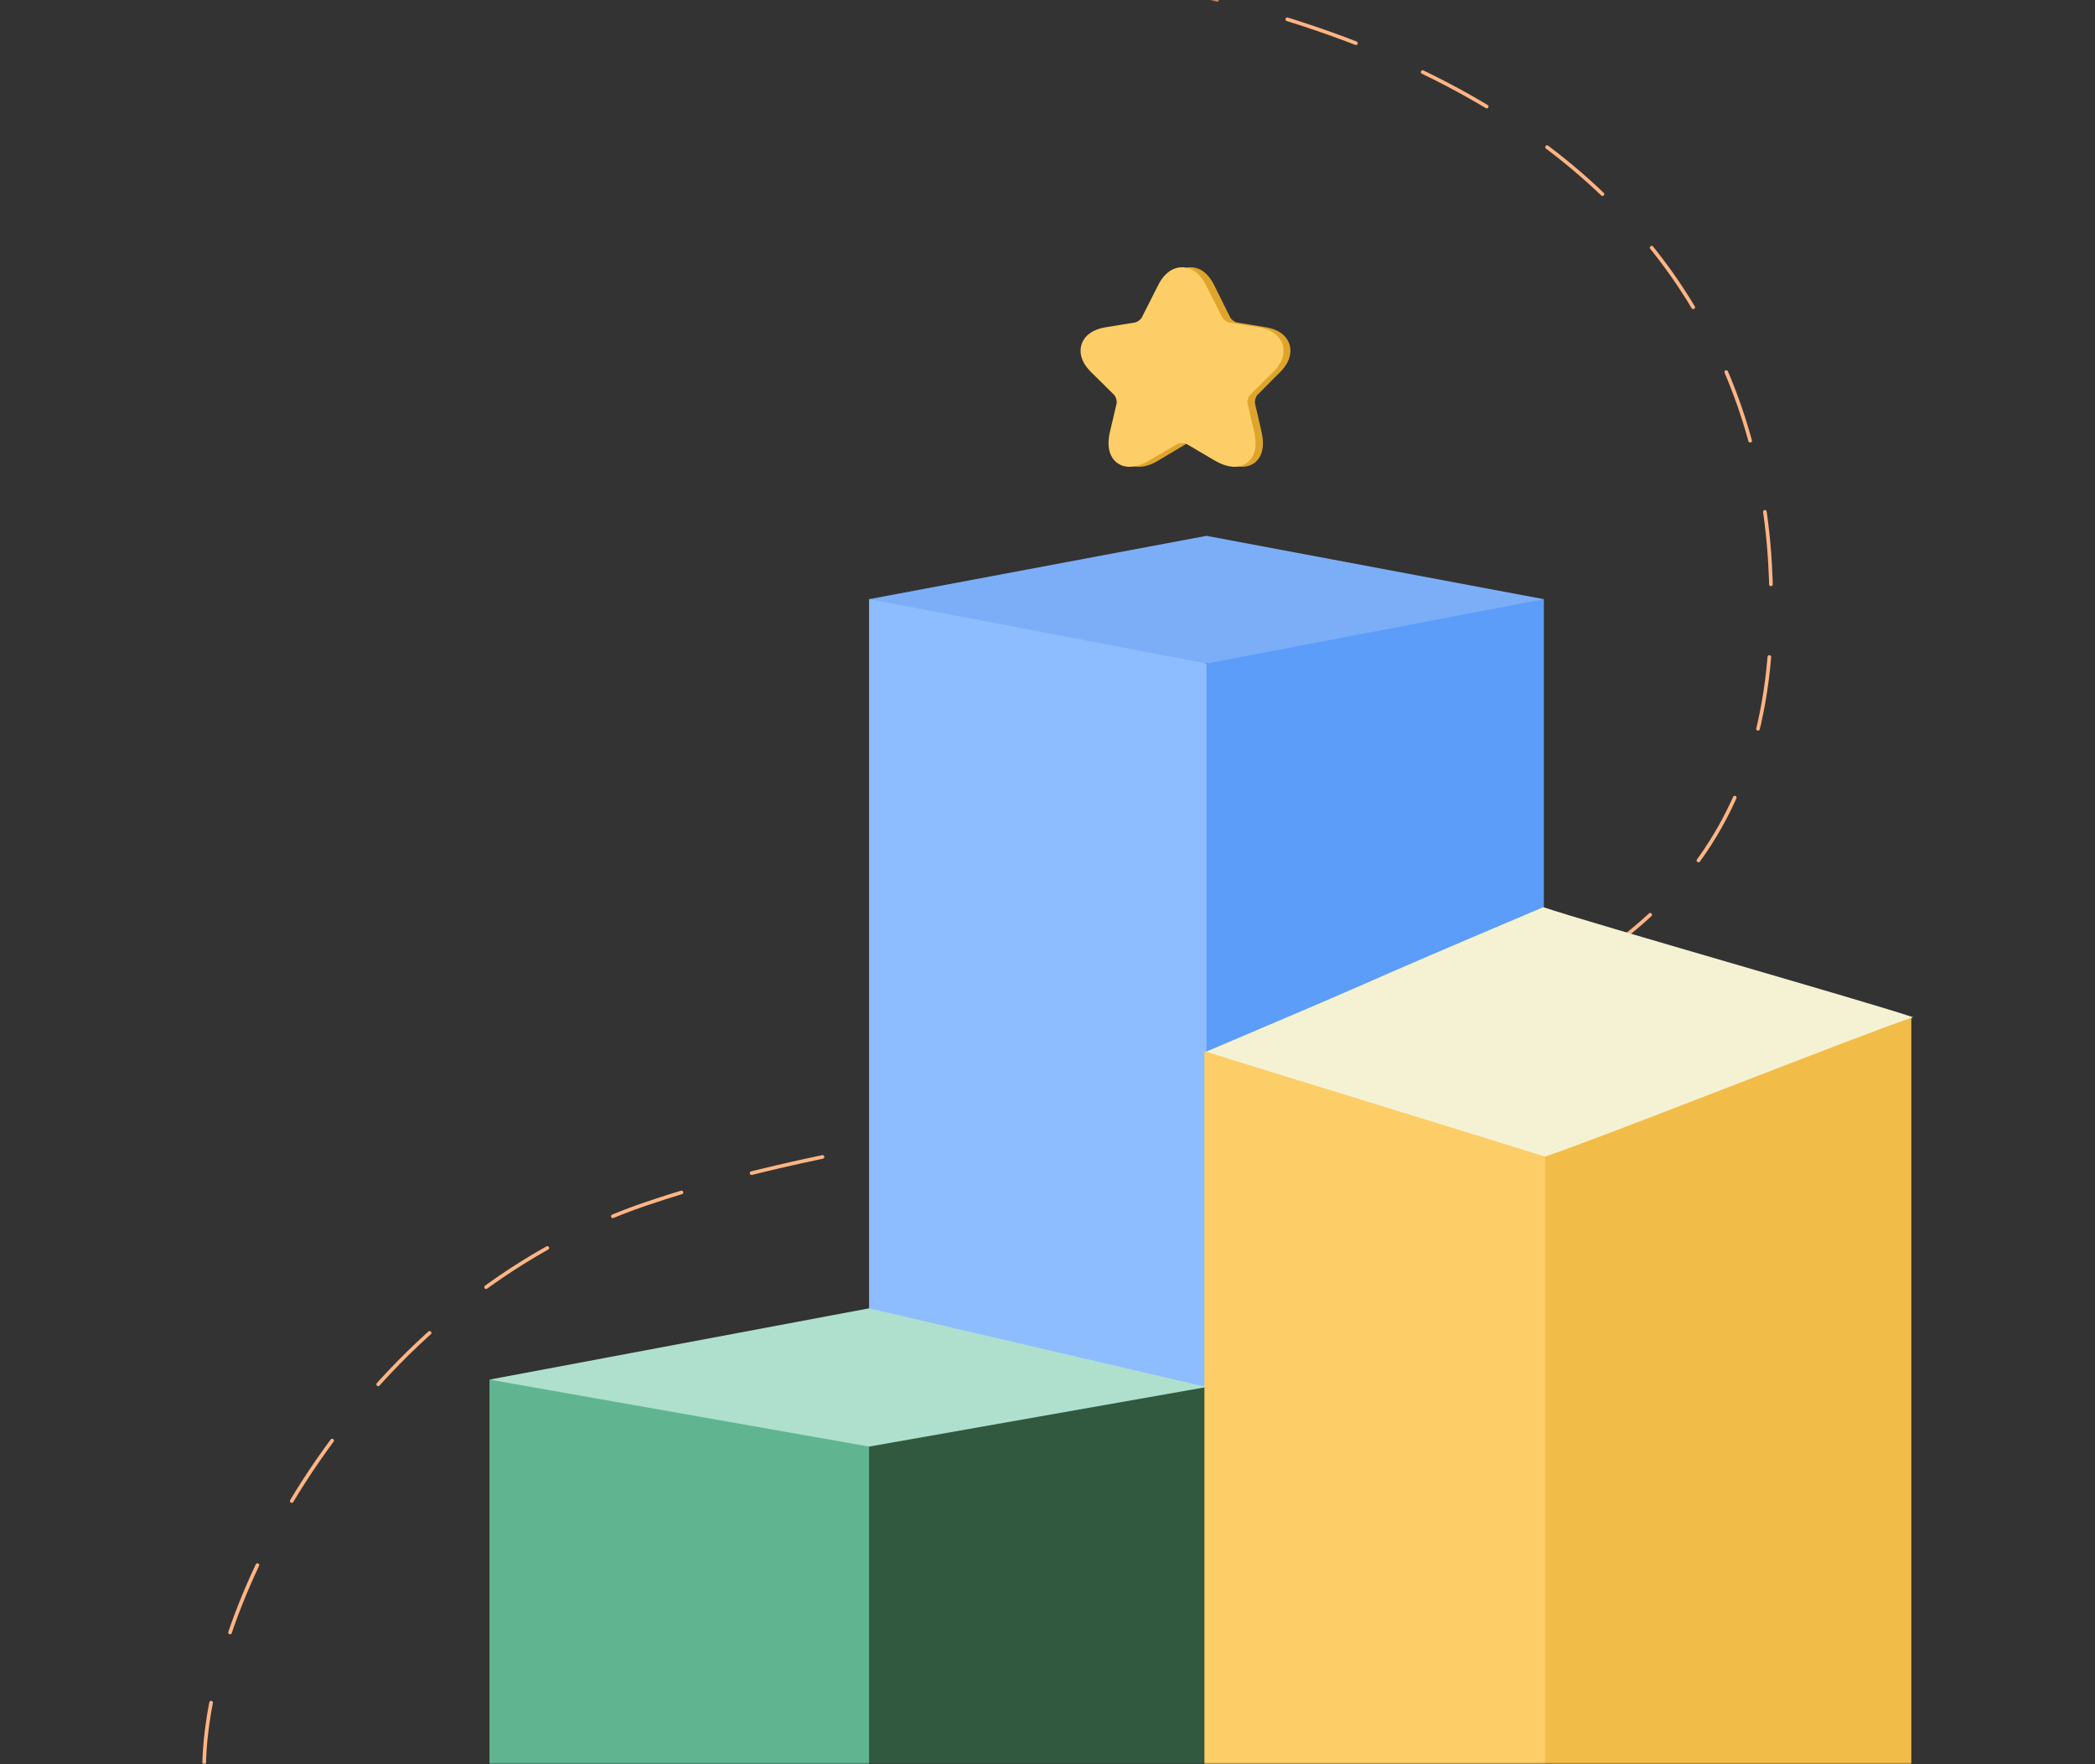 <svg width="576" height="485" viewBox="0 0 576 485" fill="none" xmlns="http://www.w3.org/2000/svg">
<rect x="0" y="0" width="576" height="485" fill="#333333" stroke="none"/>
<mask id="mask0_11369_31083" style="mask-type:alpha" maskUnits="userSpaceOnUse" x="0" y="0" width="576" height="485">
<rect width="576" height="485" fill="#F0ECEB"/>
</mask>
<g mask="url(#mask0_11369_31083)">
<path d="M56.113 488C55.414 440.339 99.715 357.453 177.726 330.935C298.815 289.774 487 315.452 487 167.371C487 130.542 480.71 -2.15 238.532 -12.982C44.79 -21.648 -66.548 -151.271 -98 -215" stroke="#FFB584" stroke-linecap="round" stroke-dasharray="20 20"/>
<path d="M424.475 164.74V380.964L385.561 397.396L331.708 402.607L320.112 232.311L331.708 182.428L378.091 165.009L424.475 164.74Z" fill="#5C9DF9"/>
<path d="M331.709 182.428V388.441L285.326 384.486L238.943 366.798C238.943 364.095 238.943 167.442 238.943 164.74L285.326 165.009L331.709 182.428Z" fill="#8EBDFF"/>
<path fillRule="evenodd" clipRule="evenodd" d="M354.747 178.036C379.979 173.225 416.641 166.234 424.475 164.74L331.709 147.32V147.32H331.708L238.943 164.74L261.707 169.081C286.946 173.893 323.844 180.929 331.708 182.428L331.708 182.429C331.708 182.428 331.708 182.428 331.709 182.428C331.709 182.428 331.709 182.428 331.709 182.429V182.428C335.11 181.78 343.866 180.11 354.747 178.036Z" fill="#7CAEF8"/>
<path d="M238.943 397.726L227.347 453.023L238.943 508.32C250.164 506.213 320.413 493.021 331.709 490.9C331.709 484.818 331.709 387.439 331.709 381.357L285.326 382.628L238.943 397.726Z" fill="#305940"/>
<path d="M134.579 379.311V488.722C171.936 495.737 202.823 501.537 238.941 508.319C238.941 502.172 238.941 403.872 238.941 397.725L186.76 381.356L134.579 379.311Z" fill="#60B590"/>
<path fillRule="evenodd" clipRule="evenodd" d="M238.943 359.712L238.942 359.712C238.985 359.722 239.297 359.795 238.943 359.712ZM238.941 359.712C238.942 359.712 238.942 359.712 238.942 359.712L238.942 359.712C239.099 359.749 243.512 360.778 285.154 370.494C294.699 372.721 306.199 375.404 320.052 378.636C323.766 379.502 327.649 380.408 331.709 381.356L285.326 389.539L238.943 397.723L238.941 397.721V397.722C226.223 395.479 147.271 381.548 134.579 379.308L238.939 359.711C238.938 359.711 238.938 359.711 238.938 359.711C238.938 359.711 238.938 359.711 238.94 359.711L238.941 359.711V359.712ZM238.941 359.712C238.942 359.712 238.942 359.712 238.942 359.712L238.941 359.714V359.712Z" fill="#AEE0CD"/>
<path d="M525.5 279.5V509L479.036 522.786L409.889 528L395 357.608L409.889 307.698L469.444 290.268L525.5 279.5Z" fill="#F2BC48"/>
<path d="M424.789 317.432V508.59C413.169 504.854 342.598 499.976 331.145 496.294V385.623V289.141C344.966 290.006 374.068 291.828 382.259 292.341C387.424 295.387 419.605 314.374 424.789 317.432Z" fill="#FDCE68"/>
<path fillRule="evenodd" clipRule="evenodd" d="M475.459 298.814C497.643 290.237 519.811 281.667 526 279.683C519.792 277.566 497.386 271.03 475.017 264.506C452.722 258.003 430.464 251.511 424.316 249.414V249.414C424.316 249.414 424.316 249.414 424.316 249.414C424.316 249.414 424.315 249.414 424.315 249.414L424.315 249.414C392.887 262.734 385.29 266.065 377.714 269.386C370.168 272.695 362.643 275.994 331.617 289.142C337.14 290.913 357.786 297.275 378.384 303.623C398.879 309.94 419.328 316.242 424.788 317.992L424.788 317.992C424.788 317.992 424.789 317.992 424.789 317.992C424.789 317.992 424.789 317.992 424.789 317.992V317.992C431.002 316.001 453.239 307.404 475.459 298.814Z" fill="#F5F2D4"/>
<path d="M313.18 128.339C311.611 128.339 310.513 127.802 309.854 127.297C308.599 126.382 306.654 124.014 307.878 118.711L309.666 110.946C309.823 110.283 309.478 109.084 309.007 108.578L302.764 102.297C299.47 98.982 299.752 96.11 300.191 94.689C300.63 93.269 302.074 90.775 306.654 89.986L314.655 88.66C315.251 88.565 316.223 87.839 316.474 87.303L320.898 78.401C323.031 74.108 325.855 73.477 327.361 73.477C328.867 73.477 331.691 74.108 333.824 78.401L338.248 87.303C338.53 87.839 339.471 88.565 340.067 88.66L348.068 89.986C352.648 90.743 354.091 93.269 354.531 94.689C354.97 96.11 355.252 98.982 351.958 102.297L345.715 108.578C345.244 109.052 344.899 110.283 345.056 110.946L346.844 118.711C348.068 124.046 346.122 126.382 344.867 127.297C343.612 128.213 340.82 129.381 336.114 126.571L328.616 122.089C327.988 121.71 326.67 121.71 326.043 122.089L318.545 126.571C316.38 127.897 314.56 128.339 313.18 128.339Z" fill="#DFA52B"/>
<path d="M310.57 128.339C308.975 128.339 307.858 127.802 307.188 127.297C305.911 126.382 303.932 124.014 305.177 118.711L306.996 110.946C307.156 110.283 306.805 109.084 306.326 108.578L299.975 102.297C296.624 98.982 296.911 96.11 297.358 94.689C297.805 93.269 299.273 90.775 303.932 89.986L312.07 88.66C312.677 88.565 313.666 87.839 313.922 87.303L318.422 78.401C320.592 74.108 323.464 73.477 324.996 73.477C326.528 73.477 329.4 74.108 331.57 78.401L336.07 87.303C336.358 87.839 337.315 88.565 337.921 88.66L346.06 89.986C350.719 90.743 352.187 93.269 352.634 94.689C353.081 96.11 353.368 98.982 350.017 102.297L343.666 108.578C343.187 109.052 342.836 110.283 342.996 110.946L344.815 118.711C346.06 124.046 344.081 126.382 342.804 127.297C341.528 128.213 338.687 129.381 333.9 126.571L326.273 122.089C325.634 121.71 324.294 121.71 323.655 122.089L316.028 126.571C313.826 127.897 311.975 128.339 310.57 128.339Z" fill="#FDCE68"/>
</g>
</svg>
